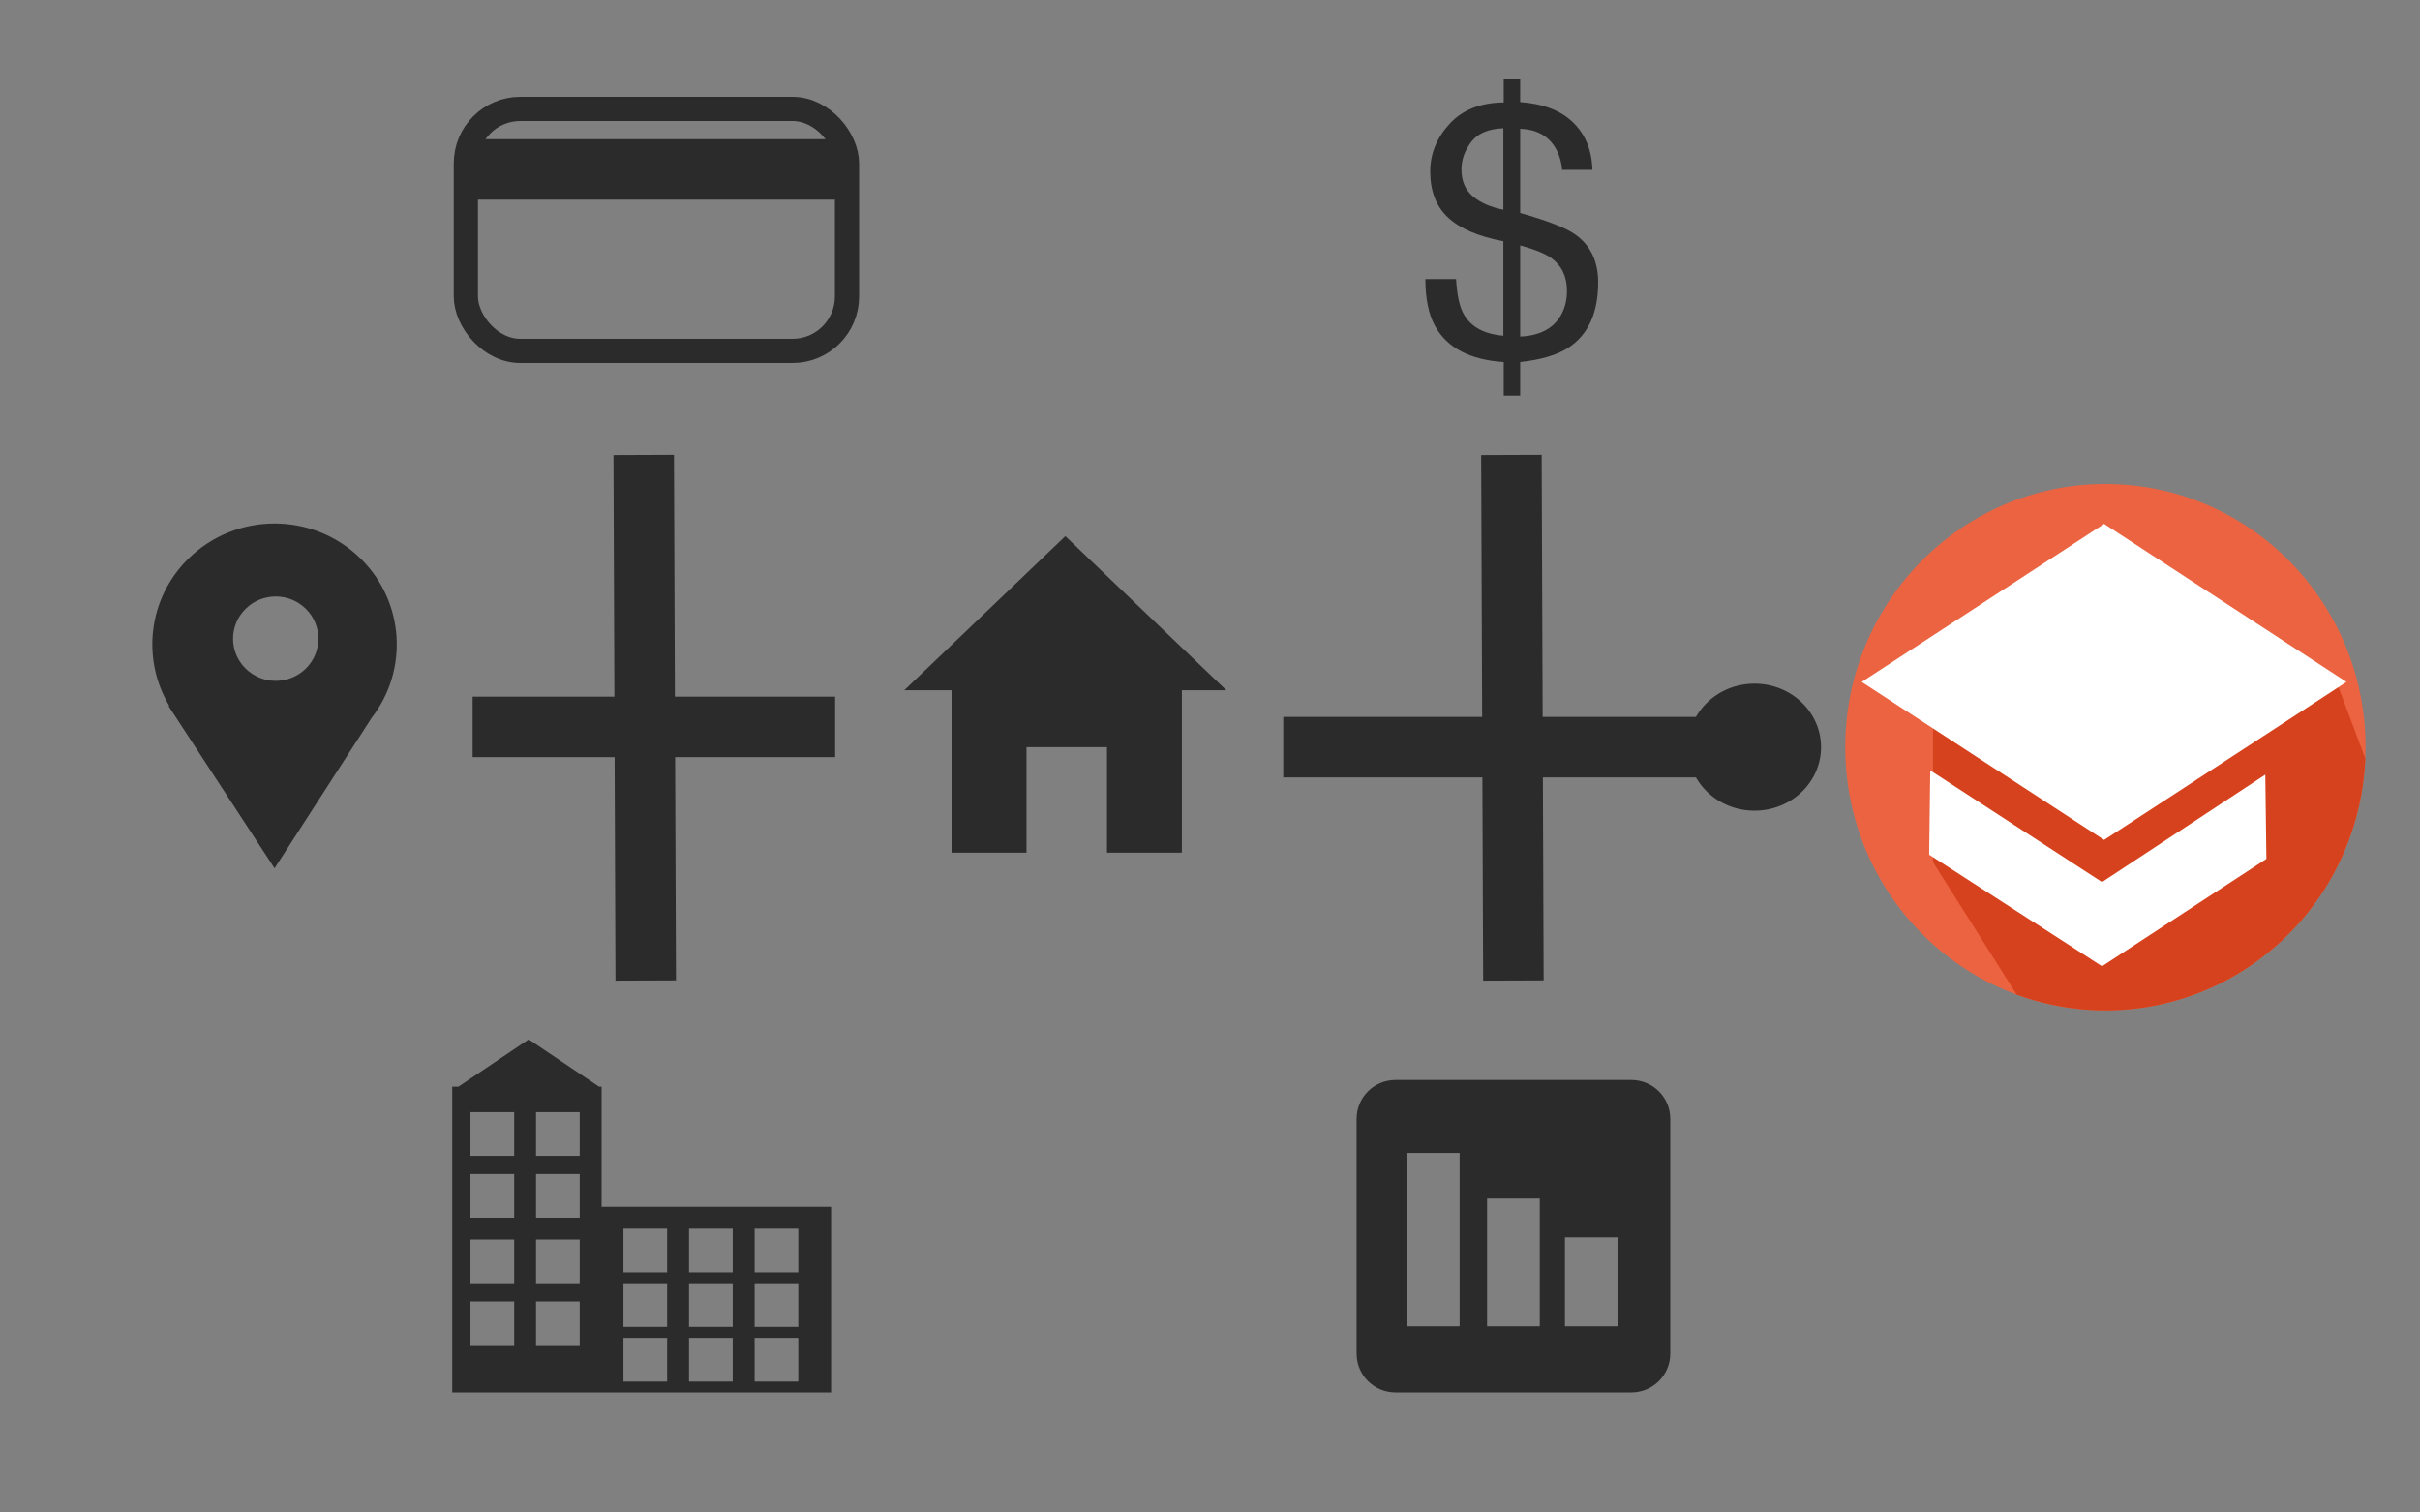 <?xml version="1.0" encoding="UTF-8"?>
<!DOCTYPE svg PUBLIC "-//W3C//DTD SVG 1.1//EN" "http://www.w3.org/Graphics/SVG/1.1/DTD/svg11.dtd">
<svg version="1.1" xmlns="http://www.w3.org/2000/svg" xmlns:xlink="http://www.w3.org/1999/xlink" width="400" height="250"  xml:space="preserve">
    <rect width="100%" height="100%" fill="#808080" stroke="none"/>
    <path id="bezier" stroke="none" fill="rgb(43, 43, 43)" d="M 40.59,100.64 C 37.83,103.36 37.83,107.78 40.59,110.5 43.34,113.22 47.8,113.22 50.56,110.5 53.31,107.78 53.31,103.36 50.56,100.64 47.8,97.91 43.34,97.91 40.59,100.64 Z M 59.66,92.38 C 66.91,99.55 67.5,110.8 61.44,118.64 L 45.38,143.52 27.85,116.69 27.99,116.69 C 23.4,109.02 24.43,98.97 31.1,92.38 38.99,84.58 51.78,84.58 59.66,92.38 Z M 59.66,92.38" />
    <ellipse id="oval3" stroke="none" fill="rgb(236, 99, 65)" cx="348" cy="123.5" rx="43" ry="43.5" />
    <path id="bezier11" stroke="none" fill="rgb(214, 66, 29)" d="M 386.5,113.5 L 390.96,125.39 C 390.51,135.88 386.33,146.25 378.41,154.26 366.22,166.59 348.53,169.97 333.33,164.4 L 319.5,142.5 319.5,110.5 386.5,113.5 Z M 386.5,113.5" />
    <path id="bezier2" stroke="none" fill="rgb(43, 43, 43)" d="M 202.7,114.09 L 195.35,114.09 195.35,140.94 182.97,140.94 182.97,123.5 169.67,123.5 169.67,140.94 157.28,140.94 157.28,114.09 149.47,114.09 176.09,88.62 202.7,114.09 Z M 202.7,114.09" />
    <path id="bezier3" stroke="none" fill="rgb(43, 43, 43)" d="M 267.37,204.52 L 258.67,204.52 258.67,219.23 267.37,219.23 267.37,204.52 Z M 254.51,198.11 L 245.8,198.11 245.8,219.23 254.51,219.23 254.51,198.11 Z M 241.26,190.57 L 232.56,190.57 232.56,219.23 241.26,219.23 241.26,190.57 Z M 276.08,184.92 L 276.08,223.75 C 276.08,227.29 273.2,230.16 269.64,230.16 L 230.66,230.16 C 227.11,230.16 224.23,227.29 224.23,223.75 L 224.23,184.92 C 224.23,181.38 227.11,178.51 230.66,178.51 L 269.64,178.51 C 273.2,178.51 276.08,181.38 276.08,184.92 Z M 276.08,184.92" />
    <path id="text" stroke="none" fill="rgb(43, 43, 43)" d="M 258.03,52.05 C 258.68,50.9 259,49.58 259,48.07 259,45.68 258.12,43.87 256.37,42.62 255.35,41.9 253.65,41.21 251.27,40.56 L 251.27,55.63 C 254.53,55.48 256.79,54.28 258.03,52.05 Z M 243.43,32.43 C 244.68,33.5 246.37,34.24 248.49,34.66 L 248.49,21.2 C 245.99,21.29 244.21,22.06 243.15,23.49 242.09,24.92 241.56,26.42 241.56,27.99 241.56,29.88 242.18,31.36 243.43,32.43 Z M 239.59,20.48 C 241.72,18.15 244.71,16.97 248.55,16.93 L 248.55,13.12 251.27,13.12 251.27,16.87 C 255.07,17.14 257.98,18.26 260.02,20.24 262.05,22.21 263.12,24.82 263.21,28.07 L 258.2,28.07 C 258.07,26.62 257.67,25.37 257.02,24.32 255.82,22.39 253.9,21.38 251.27,21.28 L 251.27,35.2 C 255.7,36.45 258.71,37.61 260.29,38.7 262.87,40.49 264.16,43.15 264.16,46.66 264.16,51.74 262.51,55.35 259.2,57.49 257.37,58.68 254.72,59.46 251.27,59.84 L 251.27,65.4 248.55,65.4 248.55,59.84 C 242.99,59.48 239.22,57.51 237.23,53.94 236.14,52.01 235.6,49.4 235.6,46.12 L 240.67,46.12 C 240.82,48.74 241.23,50.64 241.9,51.85 243.08,54.01 245.28,55.22 248.49,55.49 L 248.49,39.87 C 244.36,39.09 241.32,37.78 239.35,35.95 237.38,34.12 236.4,31.58 236.4,28.33 236.4,25.43 237.46,22.81 239.59,20.48 Z M 239.59,20.48" />
    <g id="group">
        <rect id="roundedRectangle" stroke="rgb(43, 43, 43)" stroke-width="4" fill="none" x="77" y="18" width="63" height="40" rx="9" />
        <rect id="rectangle" stroke="none" fill="rgb(43, 43, 43)" x="77" y="23" width="63" height="10" />
    </g>
    <path id="bezier5" stroke="none" fill="rgb(255, 255, 255)" d="M 374.61,141.97 L 347.44,159.72 318.87,141.27 319.05,127.34 347.44,145.8 374.43,128.04 374.61,141.97 Z M 347.79,86.6 L 387.85,112.72 347.79,138.83 307.72,112.72 347.79,86.6 Z M 347.79,86.6" />
    <path id="bezier4" stroke="none" fill="rgb(43, 43, 43)" d="M 95.82,183.83 L 88.6,183.83 88.6,191.05 95.82,191.05 95.82,183.83 Z M 84.99,183.83 L 77.76,183.83 77.76,191.05 84.99,191.05 84.99,183.83 Z M 95.82,194.06 L 88.6,194.06 88.6,201.28 95.82,201.28 95.82,194.06 Z M 84.99,194.06 L 77.76,194.06 77.76,201.28 84.99,201.28 84.99,194.06 Z M 131.95,203.09 L 124.73,203.09 124.73,210.31 131.95,210.31 131.95,203.09 Z M 121.11,203.09 L 113.89,203.09 113.89,210.31 121.11,210.31 121.11,203.09 Z M 110.27,203.09 L 103.05,203.09 103.05,210.31 110.27,210.31 110.27,203.09 Z M 95.82,204.89 L 88.6,204.89 88.6,212.11 95.82,212.11 95.82,204.89 Z M 84.99,204.89 L 77.76,204.89 77.76,212.11 84.99,212.11 84.99,204.89 Z M 131.95,212.11 L 124.73,212.11 124.73,219.33 131.95,219.33 131.95,212.11 Z M 121.11,212.11 L 113.89,212.11 113.89,219.33 121.11,219.33 121.11,212.11 Z M 110.27,212.11 L 103.05,212.11 103.05,219.33 110.27,219.33 110.27,212.11 Z M 95.82,215.12 L 88.6,215.12 88.6,222.34 95.82,222.34 95.82,215.12 Z M 84.99,215.12 L 77.76,215.12 77.76,222.34 84.99,222.34 84.99,215.12 Z M 131.95,221.14 L 124.73,221.14 124.73,228.36 131.95,228.36 131.95,221.14 Z M 121.11,221.14 L 113.89,221.14 113.89,228.36 121.11,228.36 121.11,221.14 Z M 110.27,221.14 L 103.05,221.14 103.05,228.36 110.27,228.36 110.27,221.14 Z M 99.02,179.62 L 99.44,179.62 99.44,179.9 99.47,179.92 99.44,179.92 99.44,199.48 137.37,199.48 137.37,230.16 74.75,230.16 74.75,179.62 75.77,179.62 87.39,171.8 99.02,179.62 Z M 99.02,179.62" />
    <path id="bezier6" stroke="rgb(43, 43, 43)" stroke-width="10" stroke-miterlimit="10" fill="none" d="M 78.12,120.15 L 138.04,120.15" />
    <path id="bezier7" stroke="rgb(43, 43, 43)" stroke-width="10" stroke-miterlimit="10" fill="none" d="M 212.11,123.5 L 287.52,123.5" />
    <path id="bezier8" stroke="rgb(43, 43, 43)" stroke-width="10" stroke-miterlimit="10" fill="none" d="M 106.4,75.2 L 106.73,162.07" />
    <path id="bezier9" stroke="rgb(43, 43, 43)" stroke-width="10" stroke-miterlimit="10" fill="none" d="M 249.82,75.2 L 250.15,162.07" />
    <ellipse id="oval" stroke="none" fill="rgb(43, 43, 43)" cx="290" cy="123.5" rx="11" ry="10.5" />
</svg>
